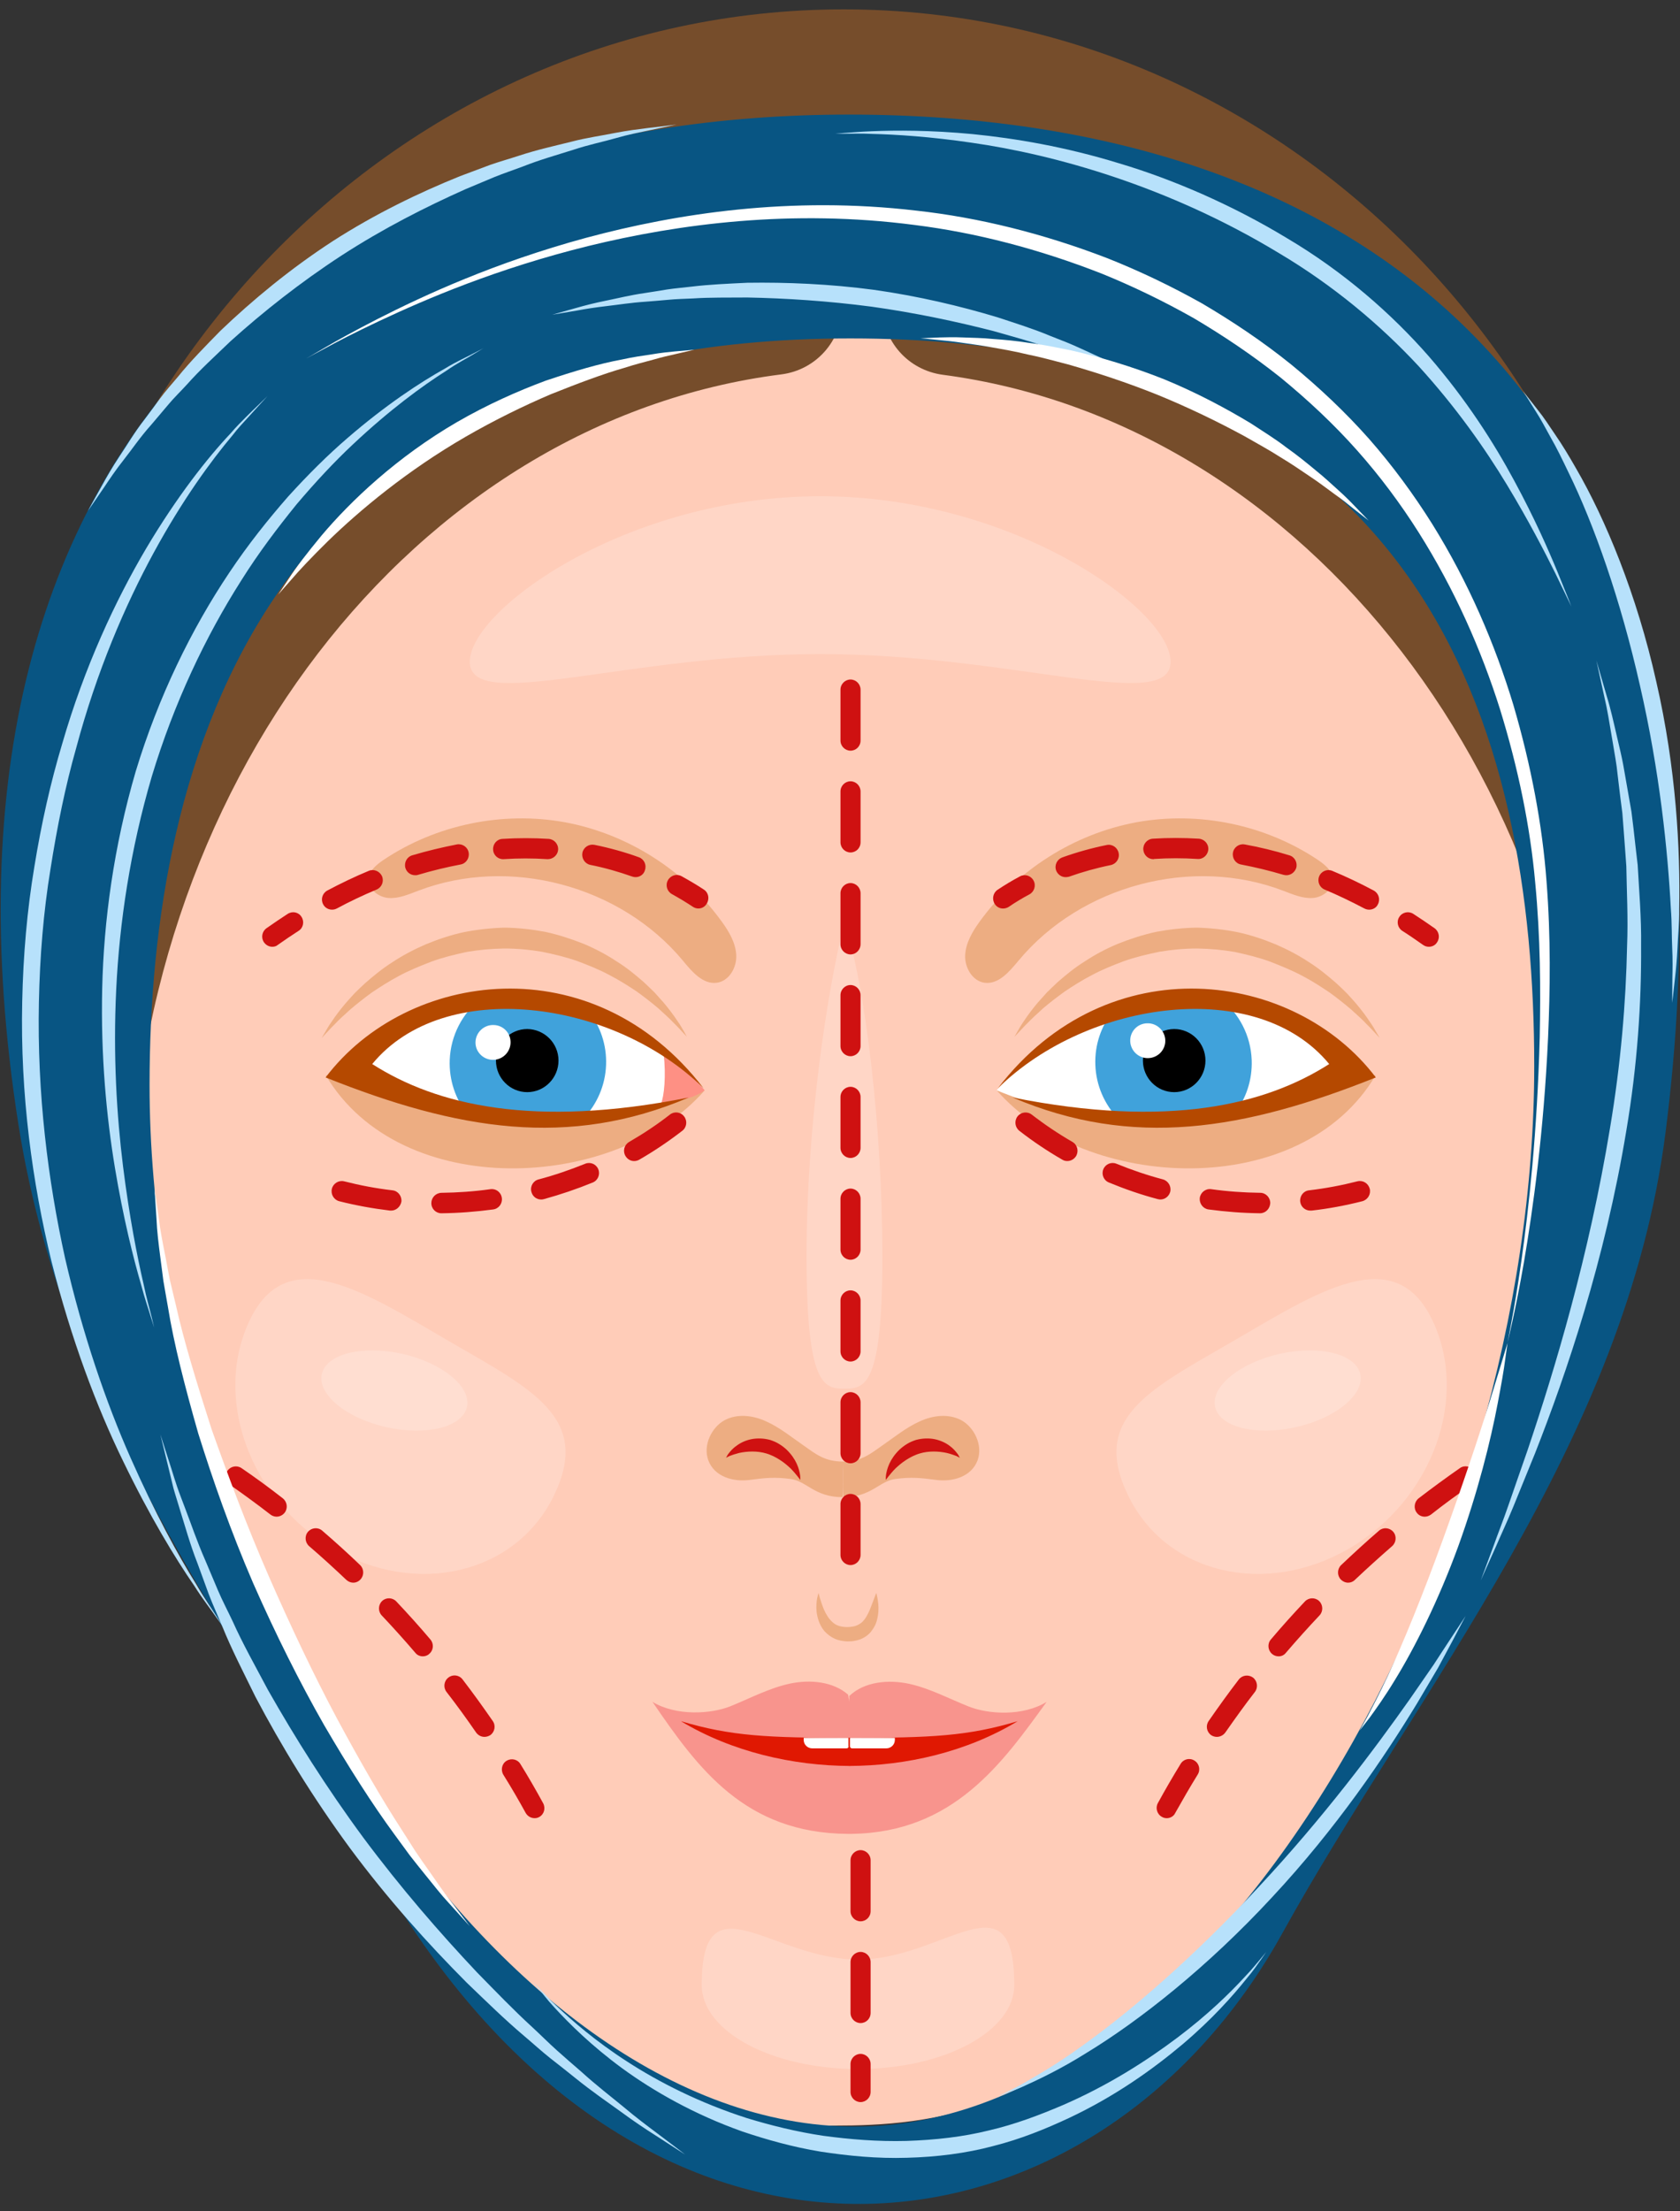 <svg width="130" height="171" viewBox="0 0 130 171" fill="none" xmlns="http://www.w3.org/2000/svg">
<rect x="0" y="0" width="130" height="171" fill="#333333" stroke="none"/>
<g clip-path="url(#clip0_908_158533)">
<path d="M120.905 76.764C120.905 98.363 114.82 121.264 104.379 138.306C101.828 142.463 98.25 146.147 95.258 149.387C82.076 163.544 71.914 164.373 64.509 164.373C58.101 164.373 50.623 164.728 34.507 149.964C30.929 146.694 27.264 142.374 24.477 137.759C14.154 120.761 8.098 98.2 8.098 76.764C8.098 34.128 33.349 11.523 64.509 11.523C95.654 11.523 120.905 34.128 120.905 76.764Z" fill="#FFCCB8"/>
<path opacity="0.2" d="M42.851 115.673C39.918 121.694 32.278 123.514 25.782 119.756C19.301 115.984 16.427 108.04 19.36 102.018C22.292 95.997 28.26 99.947 34.756 103.72C41.238 107.477 45.783 109.652 42.851 115.673Z" fill="white"/>
<path opacity="0.2" d="M36.135 108.793C35.783 110.361 32.997 111.057 29.888 110.361C26.794 109.666 24.565 107.832 24.902 106.263C25.254 104.695 28.04 104 31.149 104.695C34.243 105.405 36.472 107.24 36.135 108.793Z" fill="white"/>
<path d="M74.949 131.96C73.424 131.354 71.972 130.57 70.374 130.215C68.761 129.86 66.899 130.037 65.74 131.132H65.726C65.696 131.102 65.74 131.383 65.711 131.354C65.711 131.443 65.711 131.517 65.711 131.591C65.682 131.413 65.667 131.236 65.623 131.043C64.45 130.022 62.661 129.86 61.092 130.2C59.479 130.555 58.027 131.339 56.517 131.946C55.007 132.552 52.323 132.715 50.49 131.605C54.01 136.754 57.646 141.769 65.623 141.813C65.652 141.813 65.667 141.813 65.696 141.813C65.726 141.813 65.74 141.813 65.77 141.813C65.814 141.813 65.858 141.813 65.916 141.813C73.791 141.695 77.559 136.339 80.99 131.605C79.143 132.744 76.46 132.567 74.949 131.96Z" fill="#F8948D"/>
<path d="M52.69 133.1C56.561 134.254 59.391 134.387 65.784 134.387V136.561C61.37 136.547 56.649 135.481 52.69 133.1Z" fill="#E01802"/>
<path d="M65.505 135.2H62.851C62.485 135.2 62.191 134.905 62.191 134.549V134.387H65.652V135.038C65.681 135.126 65.608 135.2 65.505 135.2Z" fill="white"/>
<path d="M78.747 133.1C74.876 134.254 72.119 134.387 65.711 134.387V136.561C70.139 136.547 74.802 135.481 78.747 133.1Z" fill="#E01802"/>
<path d="M65.931 135.2H68.585C68.951 135.2 69.245 134.905 69.245 134.549V134.387H65.769V135.038C65.769 135.126 65.843 135.2 65.931 135.2Z" fill="white"/>
<path d="M54.802 112.905C54.391 111.751 55.066 110.376 56.063 109.828C57.06 109.296 58.263 109.444 59.289 109.917C60.316 110.376 61.225 111.115 62.163 111.766C63.102 112.417 63.776 113.024 65.257 113.024C65.184 113.941 65.272 114.858 65.198 115.775C63.028 115.775 62.427 114.533 61.181 114.37C59.949 114.207 59.23 114.281 57.999 114.444C56.752 114.607 55.271 114.207 54.802 112.905Z" fill="#EDAD82"/>
<path d="M56.181 112.727C56.181 112.727 56.195 112.698 56.225 112.653C56.254 112.609 56.283 112.52 56.357 112.431C56.489 112.254 56.694 112.002 57.002 111.795C57.295 111.573 57.691 111.381 58.146 111.292C58.6 111.204 59.099 111.218 59.597 111.351C59.817 111.425 60.081 111.529 60.286 111.662C60.506 111.795 60.697 111.943 60.873 112.106C61.225 112.446 61.489 112.831 61.65 113.186C61.812 113.541 61.885 113.866 61.914 114.088C61.929 114.192 61.929 114.295 61.929 114.355C61.929 114.414 61.929 114.443 61.929 114.443C61.929 114.443 61.855 114.34 61.724 114.177C61.592 114.014 61.416 113.792 61.181 113.556C60.946 113.334 60.668 113.097 60.345 112.89C60.184 112.786 60.023 112.698 59.847 112.609C59.671 112.535 59.524 112.461 59.319 112.402C58.6 112.18 57.808 112.224 57.193 112.357C56.899 112.431 56.635 112.52 56.445 112.594C56.283 112.683 56.181 112.727 56.181 112.727Z" fill="#CF1111"/>
<path d="M63.336 123.188C63.336 123.188 63.38 123.321 63.438 123.557C63.512 123.794 63.614 124.12 63.761 124.475C63.922 124.83 64.142 125.214 64.45 125.466C64.743 125.732 65.139 125.821 65.579 125.821C65.638 125.821 65.858 125.806 65.931 125.791C66.019 125.776 66.107 125.762 66.195 125.732C66.371 125.673 66.532 125.584 66.679 125.466C66.811 125.347 66.943 125.185 67.046 125.007C67.148 124.83 67.236 124.652 67.31 124.475C67.456 124.12 67.573 123.779 67.662 123.557C67.749 123.321 67.808 123.188 67.808 123.188C67.808 123.188 67.852 123.321 67.896 123.572C67.94 123.824 67.999 124.179 67.969 124.622C67.955 124.844 67.911 125.096 67.838 125.362C67.764 125.628 67.618 125.895 67.412 126.161C67.207 126.427 66.899 126.634 66.576 126.768C66.415 126.827 66.239 126.871 66.049 126.901C65.843 126.93 65.799 126.916 65.579 126.93C65.257 126.916 64.919 126.871 64.597 126.723C64.289 126.59 64.01 126.368 63.79 126.131C63.38 125.628 63.248 125.081 63.189 124.637C63.145 124.193 63.189 123.824 63.233 123.587C63.292 123.335 63.336 123.188 63.336 123.188Z" fill="#EDAD82"/>
<path d="M75.653 112.905C76.064 111.751 75.389 110.376 74.392 109.828C73.395 109.296 72.193 109.444 71.166 109.917C70.14 110.376 69.231 111.115 68.292 111.766C67.354 112.417 66.679 113.024 65.198 113.024C65.272 113.941 65.184 114.858 65.257 115.775C67.427 115.775 68.028 114.533 69.275 114.37C70.507 114.207 71.225 114.281 72.457 114.444C73.703 114.607 75.184 114.207 75.653 112.905Z" fill="#EDAD82"/>
<path d="M74.275 112.727C74.275 112.727 74.261 112.698 74.231 112.653C74.202 112.609 74.173 112.52 74.1 112.431C73.968 112.254 73.762 112.002 73.469 111.795C73.176 111.573 72.765 111.381 72.325 111.292C71.871 111.204 71.372 111.218 70.874 111.351C70.654 111.425 70.39 111.529 70.184 111.662C69.964 111.795 69.774 111.943 69.598 112.106C69.246 112.446 68.982 112.831 68.821 113.186C68.659 113.541 68.586 113.866 68.557 114.088C68.542 114.192 68.542 114.295 68.542 114.355C68.542 114.414 68.542 114.443 68.542 114.443C68.542 114.443 68.615 114.34 68.747 114.177C68.879 114.014 69.055 113.792 69.29 113.556C69.525 113.334 69.803 113.097 70.126 112.89C70.287 112.786 70.448 112.698 70.624 112.609C70.8 112.535 70.947 112.461 71.152 112.402C71.871 112.18 72.662 112.224 73.264 112.357C73.572 112.431 73.821 112.52 74.011 112.594C74.173 112.683 74.275 112.727 74.275 112.727Z" fill="#CF1111"/>
<path opacity="0.2" d="M87.311 115.673C90.243 121.694 97.883 123.514 104.379 119.756C110.86 115.984 113.734 108.04 110.802 102.018C107.869 95.997 101.901 99.947 95.405 103.72C88.909 107.477 84.363 109.652 87.311 115.673Z" fill="white"/>
<path opacity="0.2" d="M94.027 108.793C94.379 110.361 97.165 111.057 100.273 110.361C103.367 109.666 105.596 107.832 105.259 106.263C104.907 104.695 102.121 104 99.012 104.695C95.904 105.405 93.675 107.24 94.027 108.793Z" fill="white"/>
<path opacity="0.2" d="M90.581 51.172C90.581 55.196 78.439 50.58 63.468 50.58C48.496 50.58 36.355 55.196 36.355 51.172C36.355 47.148 48.496 38.375 63.468 38.375C78.439 38.375 90.581 47.148 90.581 51.172Z" fill="white"/>
<path opacity="0.2" d="M78.483 153.501C78.483 157.081 73.072 159.995 66.385 159.995C59.699 159.995 54.303 157.081 54.303 153.501C54.303 145.039 59.714 151.533 66.4 151.533C73.087 151.533 78.483 144.846 78.483 153.501Z" fill="white"/>
<path opacity="0.2" d="M68.278 97.151C68.278 107.108 66.972 107.389 65.345 107.389C63.732 107.389 62.412 107.122 62.412 97.151C62.412 87.195 63.967 76.81 65.345 71.307C66.972 76.292 68.278 87.195 68.278 97.151Z" fill="white"/>
<path d="M25.21 83.154C30.988 92.918 47.646 92.193 54.538 84.308L25.21 83.154Z" fill="#EDAD82"/>
<path d="M51.444 81.366C48.643 79.783 45.901 78.23 42.528 77.668C37.337 77.401 32.513 77.505 27.366 82.49C28.363 83.792 29.932 83.526 31.501 84.724C31.677 84.739 31.868 84.783 32.059 84.857C36.692 86.618 40.959 86.958 46.62 86.337C49.494 86.026 52.177 85.301 54.538 84.31C53.526 83.274 52.676 82.061 51.444 81.366Z" fill="white"/>
<path d="M53.16 80.182C53.16 80.182 53.072 80.078 52.896 79.9C52.72 79.723 52.485 79.442 52.148 79.117C51.825 78.776 51.415 78.406 50.945 77.977C50.462 77.563 49.904 77.134 49.274 76.675C48.629 76.246 47.939 75.803 47.162 75.403C46.4 74.989 45.549 74.649 44.684 74.323C43.804 74.013 42.88 73.791 41.927 73.598C40.974 73.436 39.992 73.347 39.024 73.347C38.012 73.362 37.074 73.451 36.12 73.613C35.167 73.82 34.244 74.042 33.364 74.368C32.499 74.708 31.648 75.048 30.886 75.462C30.123 75.862 29.419 76.32 28.774 76.749C28.143 77.208 27.586 77.652 27.102 78.066C26.633 78.495 26.208 78.865 25.9 79.205C25.563 79.531 25.328 79.812 25.152 79.989C24.976 80.182 24.888 80.27 24.888 80.27C24.888 80.27 24.962 80.152 25.093 79.93C25.225 79.708 25.401 79.368 25.68 78.983C25.944 78.584 26.296 78.111 26.721 77.608C26.941 77.356 27.176 77.09 27.425 76.823C27.689 76.557 27.968 76.291 28.276 76.01C28.891 75.477 29.581 74.9 30.358 74.412C31.135 73.894 32 73.436 32.924 73.036C33.848 72.652 34.845 72.311 35.871 72.089C36.898 71.882 37.997 71.764 39.038 71.734C40.109 71.749 41.165 71.868 42.191 72.06C43.218 72.282 44.2 72.607 45.139 72.977C46.062 73.362 46.928 73.82 47.705 74.338C48.497 74.826 49.171 75.388 49.787 75.921C50.08 76.202 50.373 76.468 50.638 76.735C50.887 77.016 51.121 77.267 51.341 77.519C51.767 78.022 52.118 78.495 52.382 78.895C52.661 79.279 52.837 79.62 52.969 79.841C53.086 80.063 53.16 80.182 53.16 80.182Z" fill="#EDAD82"/>
<path d="M45.168 86.469C46.179 85.404 46.839 83.954 46.898 82.356C46.957 80.788 46.443 79.353 45.563 78.229C42.836 77.312 40.05 77.105 37.161 77.267C35.798 78.362 34.874 80.049 34.8 81.972C34.742 83.54 35.255 85.004 36.15 86.129C39.111 86.854 42.147 86.499 45.168 86.469Z" fill="#40A2DB"/>
<path d="M51.356 81.514C52.529 82.194 53.57 83.215 54.538 84.31C53.453 85.094 52.118 85.094 50.96 85.641C50.989 85.552 51.107 85.493 51.136 85.404C51.4 84.754 51.547 83.171 51.356 81.514Z" fill="#FE9084"/>
<path d="M54.435 84.146C47.441 77.297 34.361 75.522 28.803 82.282C33.759 85.448 41.252 87.268 53.291 84.871C44.024 88.821 35.402 87.401 25.196 83.318C31.486 75.019 45.886 73.036 54.435 84.146Z" fill="#B54900"/>
<path d="M43.217 82.015C43.217 83.361 42.132 84.456 40.798 84.456C39.464 84.456 38.378 83.361 38.378 82.015C38.378 80.669 39.464 79.574 40.798 79.574C42.132 79.589 43.217 80.669 43.217 82.015Z" fill="black"/>
<path d="M39.508 80.655C39.478 81.395 38.848 81.987 38.1 81.957C37.352 81.928 36.766 81.306 36.795 80.567C36.824 79.827 37.455 79.235 38.203 79.265C38.95 79.279 39.537 79.901 39.508 80.655Z" fill="white"/>
<path d="M55.476 75.995C56.415 75.862 57.016 74.826 56.972 73.865C56.928 72.918 56.415 72.045 55.858 71.276C52.969 67.281 48.526 64.471 43.701 63.583C38.877 62.71 33.73 63.775 29.654 66.512C29.14 66.867 28.583 67.311 28.525 67.933C28.451 68.731 29.272 69.382 30.064 69.441C30.856 69.501 31.619 69.16 32.367 68.879C39.405 66.187 47.998 68.465 52.837 74.279C53.541 75.137 54.391 76.143 55.476 75.995Z" fill="#EDAD82"/>
<path d="M21.075 73.214C20.826 73.214 20.591 73.096 20.43 72.874C20.181 72.519 20.269 72.031 20.621 71.779C21.163 71.395 21.721 71.025 22.263 70.67C22.63 70.433 23.114 70.537 23.334 70.906C23.568 71.276 23.466 71.764 23.099 71.986C22.571 72.327 22.043 72.682 21.501 73.066C21.383 73.17 21.237 73.214 21.075 73.214Z" fill="#CF1111"/>
<path d="M25.694 70.344C25.416 70.344 25.137 70.196 25.005 69.929C24.8 69.545 24.946 69.071 25.328 68.864C26.383 68.302 27.469 67.784 28.539 67.341C28.935 67.178 29.39 67.37 29.565 67.769C29.727 68.169 29.536 68.627 29.14 68.79C28.114 69.219 27.073 69.707 26.061 70.255C25.944 70.314 25.826 70.344 25.694 70.344ZM49.185 67.829C49.097 67.829 49.009 67.814 48.921 67.784C47.88 67.415 46.795 67.104 45.681 66.882C45.255 66.793 44.992 66.379 45.065 65.95C45.153 65.521 45.563 65.255 45.989 65.329C47.162 65.565 48.335 65.891 49.435 66.29C49.845 66.438 50.05 66.882 49.904 67.296C49.816 67.622 49.508 67.829 49.185 67.829ZM32.117 67.681C31.78 67.681 31.472 67.459 31.369 67.119C31.252 66.704 31.486 66.26 31.897 66.142C33.041 65.802 34.214 65.521 35.358 65.299C35.783 65.225 36.193 65.506 36.267 65.935C36.34 66.364 36.061 66.778 35.636 66.852C34.551 67.059 33.437 67.326 32.352 67.651C32.264 67.681 32.19 67.681 32.117 67.681ZM42.396 66.438C42.381 66.438 42.367 66.438 42.352 66.438C41.238 66.364 40.109 66.364 38.98 66.438C38.554 66.468 38.173 66.142 38.158 65.698C38.129 65.269 38.452 64.885 38.892 64.87C40.079 64.796 41.282 64.796 42.455 64.87C42.88 64.9 43.217 65.269 43.188 65.713C43.159 66.113 42.807 66.438 42.396 66.438Z" fill="#CF1111"/>
<path d="M54.039 70.254C53.892 70.254 53.745 70.21 53.614 70.121C53.1 69.781 52.558 69.455 52.001 69.145C51.619 68.937 51.473 68.464 51.678 68.079C51.883 67.695 52.352 67.547 52.734 67.754C53.32 68.079 53.907 68.42 54.464 68.79C54.831 69.026 54.919 69.514 54.684 69.884C54.537 70.136 54.288 70.254 54.039 70.254Z" fill="#CF1111"/>
<path d="M34.156 93.823C33.73 93.823 33.378 93.482 33.378 93.038C33.378 92.609 33.716 92.254 34.156 92.24C35.416 92.225 36.692 92.136 37.953 91.959C38.379 91.899 38.775 92.195 38.833 92.639C38.892 93.068 38.599 93.468 38.159 93.527C36.824 93.704 35.49 93.808 34.156 93.823ZM30.27 93.615C30.24 93.615 30.211 93.615 30.182 93.615C28.847 93.453 27.527 93.216 26.252 92.891C25.841 92.787 25.577 92.358 25.68 91.929C25.783 91.515 26.208 91.248 26.633 91.352C27.85 91.663 29.096 91.899 30.372 92.047C30.797 92.092 31.105 92.491 31.061 92.92C30.988 93.32 30.651 93.615 30.27 93.615ZM41.868 92.757C41.517 92.757 41.209 92.521 41.121 92.166C41.003 91.751 41.253 91.308 41.678 91.204C42.91 90.879 44.112 90.464 45.285 89.991C45.681 89.828 46.136 90.02 46.297 90.42C46.458 90.819 46.268 91.278 45.872 91.441C44.64 91.944 43.379 92.373 42.089 92.728C42.001 92.757 41.927 92.757 41.868 92.757ZM49.068 89.784C48.79 89.784 48.541 89.636 48.394 89.384C48.174 89 48.306 88.526 48.687 88.304C49.787 87.668 50.857 86.958 51.84 86.189C52.177 85.923 52.676 85.982 52.94 86.337C53.203 86.677 53.145 87.18 52.793 87.446C51.737 88.26 50.623 89.014 49.464 89.68C49.332 89.754 49.2 89.784 49.068 89.784Z" fill="#CF1111"/>
<path d="M41.37 140.599C41.091 140.599 40.827 140.451 40.681 140.2C40.138 139.209 39.552 138.203 38.95 137.241C38.73 136.871 38.833 136.383 39.2 136.161C39.566 135.939 40.05 136.043 40.27 136.413C40.886 137.404 41.472 138.425 42.03 139.445C42.235 139.83 42.103 140.303 41.722 140.51C41.619 140.57 41.502 140.599 41.37 140.599ZM37.484 134.312C37.235 134.312 37 134.194 36.839 133.972C36.106 132.906 35.343 131.856 34.551 130.835C34.287 130.495 34.346 129.992 34.698 129.726C35.035 129.46 35.534 129.519 35.798 129.874C36.604 130.924 37.381 132.004 38.129 133.084C38.379 133.439 38.291 133.927 37.939 134.179C37.792 134.268 37.645 134.312 37.484 134.312ZM32.718 128.084C32.498 128.084 32.278 127.995 32.132 127.803C31.296 126.826 30.416 125.85 29.536 124.918C29.243 124.607 29.258 124.104 29.566 123.808C29.874 123.512 30.372 123.527 30.665 123.838C31.56 124.785 32.454 125.776 33.305 126.782C33.584 127.107 33.554 127.61 33.217 127.891C33.085 128.025 32.894 128.084 32.718 128.084ZM27.337 122.388C27.146 122.388 26.956 122.314 26.794 122.166C25.856 121.279 24.903 120.406 23.92 119.563C23.598 119.281 23.554 118.778 23.832 118.453C24.111 118.128 24.609 118.083 24.932 118.364C25.929 119.222 26.912 120.11 27.865 121.027C28.173 121.323 28.187 121.826 27.894 122.137C27.747 122.299 27.542 122.388 27.337 122.388ZM21.398 117.284C21.237 117.284 21.061 117.225 20.929 117.122C19.917 116.337 18.861 115.568 17.805 114.828C17.453 114.577 17.366 114.089 17.6 113.734C17.849 113.379 18.333 113.29 18.685 113.527C19.77 114.266 20.841 115.05 21.882 115.864C22.219 116.13 22.293 116.619 22.029 116.974C21.867 117.181 21.633 117.284 21.398 117.284Z" fill="#CF1111"/>
<path d="M65.814 121.027C65.389 121.027 65.037 120.672 65.037 120.243V116.308C65.037 115.879 65.389 115.524 65.814 115.524C66.24 115.524 66.591 115.879 66.591 116.308V120.243C66.591 120.672 66.24 121.027 65.814 121.027ZM65.814 113.157C65.389 113.157 65.037 112.802 65.037 112.373V108.438C65.037 108.009 65.389 107.654 65.814 107.654C66.24 107.654 66.591 108.009 66.591 108.438V112.373C66.591 112.802 66.24 113.157 65.814 113.157ZM65.814 105.287C65.389 105.287 65.037 104.932 65.037 104.503V100.567C65.037 100.138 65.389 99.783 65.814 99.783C66.24 99.783 66.591 100.138 66.591 100.567V104.503C66.591 104.932 66.24 105.287 65.814 105.287ZM65.814 97.416C65.389 97.416 65.037 97.061 65.037 96.632V92.697C65.037 92.268 65.389 91.913 65.814 91.913C66.24 91.913 66.591 92.268 66.591 92.697V96.632C66.591 97.061 66.24 97.416 65.814 97.416ZM65.814 89.546C65.389 89.546 65.037 89.191 65.037 88.762V84.827C65.037 84.398 65.389 84.043 65.814 84.043C66.24 84.043 66.591 84.398 66.591 84.827V88.762C66.591 89.191 66.24 89.546 65.814 89.546ZM65.814 81.676C65.389 81.676 65.037 81.321 65.037 80.892V76.957C65.037 76.528 65.389 76.172 65.814 76.172C66.24 76.172 66.591 76.528 66.591 76.957V80.892C66.591 81.321 66.24 81.676 65.814 81.676ZM65.814 73.805C65.389 73.805 65.037 73.451 65.037 73.022V69.072C65.037 68.642 65.389 68.287 65.814 68.287C66.24 68.287 66.591 68.642 66.591 69.072V73.007C66.591 73.451 66.24 73.805 65.814 73.805ZM65.814 65.921C65.389 65.921 65.037 65.565 65.037 65.136V61.201C65.037 60.772 65.389 60.417 65.814 60.417C66.24 60.417 66.591 60.772 66.591 61.201V65.136C66.591 65.58 66.24 65.921 65.814 65.921ZM65.814 58.05C65.389 58.05 65.037 57.695 65.037 57.266V53.331C65.037 52.902 65.389 52.547 65.814 52.547C66.24 52.547 66.591 52.902 66.591 53.331V57.266C66.591 57.71 66.24 58.05 65.814 58.05Z" fill="#CF1111"/>
<path d="M66.592 162.554C66.166 162.554 65.814 162.199 65.814 161.77V159.61C65.814 159.181 66.166 158.826 66.592 158.826C67.017 158.826 67.369 159.181 67.369 159.61V161.77C67.369 162.199 67.017 162.554 66.592 162.554ZM66.592 156.444C66.166 156.444 65.814 156.089 65.814 155.66V151.725C65.814 151.296 66.166 150.941 66.592 150.941C67.017 150.941 67.369 151.296 67.369 151.725V155.66C67.369 156.104 67.017 156.444 66.592 156.444ZM66.592 148.574C66.166 148.574 65.814 148.219 65.814 147.79V143.854C65.814 143.425 66.166 143.07 66.592 143.07C67.017 143.07 67.369 143.425 67.369 143.854V147.79C67.369 148.233 67.017 148.574 66.592 148.574Z" fill="#CF1111"/>
<path d="M106.447 83.154C100.67 92.918 84.012 92.193 77.12 84.308L106.447 83.154Z" fill="#EDAD82"/>
<path d="M80.214 81.366C83.015 79.783 85.757 78.23 89.13 77.668C94.32 77.401 99.145 77.505 104.292 82.49C103.295 83.792 101.726 83.526 100.157 84.724C99.981 84.739 99.79 84.783 99.599 84.857C94.966 86.618 90.699 86.958 85.038 86.337C82.164 86.026 79.481 85.301 77.12 84.31C78.117 83.274 78.982 82.061 80.214 81.366Z" fill="white"/>
<path d="M78.498 80.182C78.498 80.182 78.586 80.078 78.762 79.9C78.938 79.723 79.173 79.442 79.51 79.117C79.832 78.776 80.243 78.406 80.712 77.977C81.196 77.563 81.753 77.134 82.384 76.675C83.029 76.246 83.718 75.803 84.496 75.403C85.258 74.989 86.108 74.649 86.974 74.323C87.853 74.013 88.777 73.791 89.73 73.598C90.683 73.436 91.666 73.347 92.634 73.347C93.645 73.362 94.584 73.451 95.537 73.613C96.49 73.82 97.414 74.042 98.294 74.368C99.159 74.708 100.01 75.048 100.772 75.462C101.549 75.862 102.238 76.32 102.884 76.749C103.514 77.208 104.071 77.652 104.555 78.066C105.024 78.495 105.45 78.865 105.758 79.205C106.095 79.531 106.33 79.812 106.506 79.989C106.681 80.182 106.769 80.27 106.769 80.27C106.769 80.27 106.696 80.152 106.564 79.93C106.432 79.708 106.256 79.368 105.978 78.983C105.714 78.584 105.362 78.111 104.937 77.608C104.717 77.356 104.482 77.09 104.233 76.823C103.969 76.557 103.69 76.291 103.382 76.01C102.766 75.477 102.077 74.9 101.3 74.412C100.523 73.894 99.658 73.436 98.734 73.036C97.81 72.652 96.813 72.311 95.786 72.089C94.76 71.882 93.66 71.764 92.619 71.734C91.549 71.749 90.493 71.868 89.466 72.06C88.44 72.282 87.457 72.607 86.519 72.977C85.595 73.362 84.73 73.82 83.953 74.338C83.161 74.826 82.487 75.388 81.871 75.921C81.577 76.202 81.284 76.468 81.02 76.735C80.771 77.016 80.536 77.267 80.316 77.519C79.891 78.022 79.539 78.495 79.275 78.895C78.997 79.279 78.821 79.62 78.689 79.841C78.557 80.063 78.498 80.182 78.498 80.182Z" fill="#EDAD82"/>
<path d="M86.49 86.469C85.478 85.404 84.818 83.954 84.759 82.356C84.701 80.788 85.214 79.353 86.094 78.229C88.821 77.312 91.607 77.105 94.496 77.267C95.86 78.362 96.784 80.049 96.857 81.972C96.915 83.54 96.402 85.004 95.508 86.129C92.546 86.854 89.51 86.499 86.49 86.469Z" fill="#40A2DB"/>
<path d="M77.223 84.146C84.217 77.297 97.297 75.522 102.855 82.282C97.898 85.448 90.405 87.268 78.366 84.871C87.634 88.821 96.256 87.401 106.462 83.318C100.171 75.019 85.757 73.036 77.223 84.146Z" fill="#B54900"/>
<path d="M88.44 82.015C88.44 83.361 89.525 84.456 90.86 84.456C92.194 84.456 93.279 83.361 93.279 82.015C93.279 80.669 92.194 79.574 90.86 79.574C89.511 79.589 88.44 80.669 88.44 82.015Z" fill="black"/>
<path d="M87.458 80.522C87.487 81.262 88.118 81.854 88.866 81.824C89.614 81.795 90.2 81.174 90.171 80.434C90.141 79.694 89.511 79.102 88.763 79.132C88.015 79.147 87.429 79.768 87.458 80.522Z" fill="white"/>
<path d="M76.181 75.995C75.243 75.862 74.642 74.826 74.686 73.865C74.73 72.918 75.243 72.045 75.8 71.276C78.689 67.281 83.132 64.471 87.956 63.583C92.781 62.71 97.928 63.775 102.004 66.512C102.517 66.867 103.075 67.311 103.133 67.933C103.207 68.731 102.385 69.382 101.594 69.441C100.802 69.501 100.039 69.16 99.291 68.879C92.253 66.187 83.66 68.465 78.821 74.279C78.103 75.137 77.267 76.143 76.181 75.995Z" fill="#EDAD82"/>
<path d="M110.568 73.214C110.406 73.214 110.26 73.17 110.113 73.066C109.585 72.697 109.057 72.327 108.515 71.986C108.148 71.75 108.045 71.261 108.28 70.906C108.515 70.537 108.999 70.433 109.365 70.67C109.908 71.025 110.465 71.395 111.007 71.779C111.359 72.031 111.447 72.519 111.198 72.874C111.066 73.096 110.817 73.214 110.568 73.214Z" fill="#CF1111"/>
<path d="M105.949 70.345C105.831 70.345 105.699 70.315 105.582 70.256C104.57 69.723 103.529 69.22 102.503 68.791C102.107 68.629 101.916 68.17 102.077 67.771C102.239 67.371 102.693 67.179 103.089 67.342C104.16 67.785 105.245 68.303 106.301 68.865C106.682 69.073 106.828 69.546 106.623 69.93C106.506 70.197 106.227 70.345 105.949 70.345ZM82.457 67.83C82.135 67.83 81.842 67.623 81.724 67.312C81.578 66.898 81.798 66.454 82.194 66.306C83.308 65.907 84.466 65.581 85.639 65.344C86.065 65.256 86.475 65.537 86.563 65.966C86.651 66.395 86.373 66.809 85.948 66.898C84.848 67.12 83.748 67.43 82.707 67.8C82.633 67.815 82.546 67.83 82.457 67.83ZM99.541 67.682C99.467 67.682 99.394 67.667 99.321 67.652C98.236 67.327 97.121 67.061 96.036 66.853C95.611 66.779 95.332 66.365 95.406 65.936C95.479 65.507 95.889 65.226 96.315 65.3C97.458 65.507 98.632 65.788 99.775 66.143C100.186 66.262 100.42 66.706 100.303 67.12C100.186 67.46 99.878 67.682 99.541 67.682ZM89.247 66.439C88.836 66.439 88.499 66.114 88.47 65.7C88.44 65.27 88.763 64.886 89.203 64.856C90.376 64.782 91.578 64.782 92.766 64.856C93.191 64.886 93.529 65.256 93.499 65.685C93.47 66.114 93.103 66.454 92.678 66.424C91.549 66.35 90.42 66.35 89.305 66.424C89.276 66.439 89.261 66.439 89.247 66.439Z" fill="#CF1111"/>
<path d="M77.618 70.257C77.369 70.257 77.12 70.138 76.973 69.902C76.739 69.532 76.841 69.044 77.193 68.807C77.75 68.437 78.337 68.082 78.923 67.772C79.305 67.564 79.774 67.712 79.979 68.097C80.184 68.482 80.038 68.955 79.656 69.162C79.099 69.458 78.557 69.784 78.043 70.138C77.912 70.213 77.765 70.257 77.618 70.257Z" fill="#CF1111"/>
<path d="M97.502 93.822C97.488 93.822 97.488 93.822 97.502 93.822C96.168 93.807 94.834 93.704 93.514 93.526C93.088 93.467 92.795 93.067 92.839 92.638C92.898 92.21 93.294 91.899 93.719 91.958C94.98 92.135 96.256 92.224 97.517 92.239C97.942 92.239 98.294 92.594 98.294 93.038C98.265 93.482 97.927 93.822 97.502 93.822ZM101.388 93.615C100.992 93.615 100.655 93.319 100.611 92.92C100.567 92.49 100.86 92.091 101.3 92.047C102.561 91.899 103.822 91.662 105.039 91.351C105.465 91.248 105.875 91.499 105.992 91.928C106.095 92.343 105.846 92.772 105.421 92.89C104.145 93.215 102.81 93.467 101.491 93.615C101.447 93.615 101.417 93.615 101.388 93.615ZM89.789 92.757C89.716 92.757 89.657 92.742 89.584 92.727C88.293 92.387 87.018 91.943 85.801 91.44C85.405 91.277 85.214 90.819 85.376 90.419C85.537 90.02 85.991 89.828 86.387 89.99C87.546 90.464 88.763 90.878 89.995 91.204C90.405 91.322 90.654 91.751 90.552 92.165C90.449 92.535 90.126 92.757 89.789 92.757ZM82.589 89.783C82.457 89.783 82.325 89.754 82.208 89.68C81.05 89.014 79.921 88.26 78.879 87.446C78.542 87.18 78.469 86.691 78.733 86.336C78.997 85.996 79.481 85.922 79.833 86.188C80.83 86.958 81.885 87.668 82.985 88.304C83.367 88.526 83.484 88.999 83.279 89.384C83.117 89.65 82.853 89.783 82.589 89.783Z" fill="#CF1111"/>
<path d="M90.287 140.6C90.156 140.6 90.024 140.57 89.906 140.496C89.525 140.289 89.393 139.801 89.598 139.431C90.156 138.41 90.742 137.404 91.358 136.398C91.578 136.029 92.062 135.91 92.428 136.147C92.795 136.369 92.912 136.857 92.678 137.227C92.076 138.203 91.505 139.194 90.947 140.186C90.83 140.452 90.551 140.6 90.287 140.6ZM94.159 134.313C94.012 134.313 93.851 134.268 93.719 134.179C93.367 133.928 93.279 133.44 93.528 133.085C94.276 132.005 95.053 130.925 95.86 129.874C96.124 129.534 96.608 129.475 96.959 129.726C97.297 129.993 97.37 130.481 97.106 130.836C96.314 131.857 95.552 132.922 94.819 133.972C94.657 134.194 94.408 134.313 94.159 134.313ZM98.939 128.084C98.763 128.084 98.572 128.025 98.426 127.892C98.103 127.611 98.059 127.108 98.338 126.783C99.188 125.777 100.083 124.785 100.977 123.839C101.271 123.528 101.769 123.513 102.077 123.809C102.385 124.105 102.4 124.608 102.106 124.918C101.227 125.85 100.347 126.827 99.511 127.803C99.364 127.996 99.159 128.084 98.939 128.084ZM104.321 122.389C104.115 122.389 103.91 122.3 103.749 122.137C103.455 121.827 103.47 121.324 103.778 121.028C104.731 120.125 105.714 119.223 106.711 118.365C107.033 118.084 107.532 118.128 107.81 118.454C108.089 118.779 108.045 119.282 107.723 119.563C106.755 120.406 105.787 121.279 104.848 122.167C104.702 122.315 104.511 122.389 104.321 122.389ZM110.245 117.285C110.01 117.285 109.775 117.181 109.629 116.974C109.365 116.634 109.438 116.131 109.775 115.865C110.817 115.066 111.887 114.282 112.972 113.527C113.324 113.276 113.808 113.379 114.057 113.734C114.306 114.089 114.204 114.578 113.852 114.829C112.796 115.554 111.74 116.323 110.729 117.122C110.582 117.226 110.421 117.285 110.245 117.285Z" fill="#CF1111"/>
<path d="M65.286 0.725C30.314 0.725 1.954 30.564 1.954 67.371C1.954 79.324 4.96 90.538 10.195 100.228C10.092 98.556 10.019 96.884 10.019 95.183C10.019 60.817 32.102 32.546 60.462 28.951C63.131 28.611 65.154 26.362 65.154 23.655V20.149H68.278V23.685C68.278 26.392 70.286 28.626 72.955 28.981C101.007 32.679 122.841 60.536 123.149 94.488C126.653 86.203 128.618 77.031 128.618 67.385C128.618 30.564 100.259 0.725 65.286 0.725Z" fill="#764D2B"/>
<path d="M65.682 8.861C25.592 8.861 -7.137 32.472 1.426 86.958C5.063 110.11 19.169 128.395 30.313 146.606C51.062 180.499 84.979 175.262 99.232 149.491C109.702 130.57 125.817 111.619 128.882 87.564C136.155 30.372 105.171 8.861 65.682 8.861ZM66.195 164.448C38.188 164.448 11.573 121.723 11.573 83.895C11.573 59.101 20.152 26.17 65.799 26.17C110.406 26.17 118.72 56.601 118.72 82.446C118.735 120.273 94.203 164.448 66.195 164.448Z" fill="#085583"/>
<path d="M11.749 60.032C10.078 65.713 9.242 71.35 8.993 76.498C8.743 81.646 9.037 86.306 9.521 90.197C10.005 94.073 10.62 97.194 11.119 99.339C11.339 100.419 11.588 101.233 11.72 101.795C11.852 102.357 11.925 102.653 11.925 102.653C11.925 102.653 11.838 102.357 11.662 101.81C11.5 101.263 11.207 100.449 10.928 99.384C10.312 97.268 9.535 94.176 8.89 90.286C8.245 86.395 7.79 81.69 7.908 76.453C8.025 71.216 8.802 65.462 10.503 59.648C12.263 53.849 14.829 48.626 17.747 44.277C19.199 42.102 20.753 40.164 22.278 38.419C23.832 36.703 25.372 35.179 26.868 33.892C29.844 31.318 32.513 29.572 34.419 28.507C35.358 27.93 36.135 27.604 36.648 27.323C37.161 27.057 37.425 26.924 37.425 26.924C37.425 26.924 37.161 27.072 36.678 27.368C36.194 27.678 35.431 28.048 34.537 28.669C32.689 29.838 30.138 31.702 27.308 34.365C25.885 35.697 24.433 37.25 22.953 38.996C21.515 40.771 20.034 42.709 18.671 44.883C15.899 49.233 13.465 54.366 11.749 60.032Z" fill="#B7E1FB"/>
<path d="M99.907 28.182C102.092 29.972 104.13 31.895 105.963 33.966C107.781 36.038 109.394 38.242 110.817 40.505C113.647 45.047 115.685 49.825 117.107 54.515C118.486 59.219 119.351 63.82 119.673 68.17C120.011 72.519 119.952 76.558 119.791 80.241C119.453 87.609 118.618 93.526 117.928 97.58C117.577 99.606 117.254 101.175 117.019 102.225C116.785 103.275 116.653 103.837 116.653 103.837C116.653 103.837 116.755 103.275 116.961 102.21C117.166 101.145 117.43 99.577 117.723 97.535C118.295 93.467 118.955 87.549 119.146 80.197C119.219 76.528 119.204 72.504 118.794 68.229C118.412 63.953 117.489 59.426 116.066 54.826C114.615 50.24 112.562 45.58 109.776 41.171C108.382 38.967 106.799 36.836 105.01 34.825C103.221 32.812 101.227 30.948 99.1 29.203C96.945 27.487 94.672 25.963 92.37 24.602C90.038 23.285 87.648 22.131 85.243 21.155C80.404 19.261 75.521 17.989 70.77 17.397C61.268 16.155 52.544 17.309 45.52 19.025C38.452 20.77 32.997 23.108 29.316 24.839C27.469 25.712 26.061 26.436 25.123 26.954C24.169 27.457 23.671 27.738 23.671 27.738C23.671 27.738 24.155 27.457 25.093 26.91C26.017 26.362 27.41 25.593 29.228 24.661C32.865 22.812 38.276 20.312 45.358 18.389C52.411 16.495 61.21 15.149 70.902 16.288C75.741 16.82 80.742 18.063 85.698 19.971C88.161 20.948 90.61 22.117 93.015 23.463C95.376 24.854 97.707 26.407 99.907 28.182Z" fill="white"/>
<path d="M3.01 77.503C2.863 84.575 3.714 91.306 5.033 97.283C6.412 103.259 8.23 108.511 10.107 112.742C11.984 116.988 13.802 120.302 15.181 122.506C15.826 123.63 16.427 124.459 16.779 125.036C17.145 125.613 17.351 125.909 17.351 125.909C17.351 125.909 17.145 125.613 16.735 125.065C16.354 124.503 15.709 123.704 15.019 122.61C13.538 120.465 11.573 117.225 9.535 113.009C7.482 108.807 5.503 103.555 3.978 97.519C2.511 91.484 1.558 84.649 1.719 77.459C1.793 73.864 2.101 70.358 2.658 67.029C3.2 63.686 3.919 60.491 4.813 57.517C6.544 51.54 8.934 46.437 11.309 42.413C13.7 38.389 16.06 35.4 17.849 33.507C18.275 33.004 18.685 32.604 19.037 32.249C19.389 31.894 19.697 31.598 19.946 31.362C20.43 30.888 20.694 30.637 20.694 30.637C20.694 30.637 20.445 30.903 19.99 31.406C19.756 31.657 19.477 31.968 19.14 32.338C18.802 32.708 18.407 33.122 18.011 33.64C16.339 35.622 14.11 38.67 11.896 42.738C9.682 46.806 7.482 51.91 5.899 57.828C5.063 60.772 4.418 63.938 3.904 67.222C3.362 70.521 3.083 73.968 3.01 77.503Z" fill="#B7E1FB"/>
<path d="M25.738 18.655C29.052 16.525 32.44 14.897 35.592 13.625C36.384 13.329 37.161 13.033 37.924 12.752C38.686 12.486 39.434 12.279 40.153 12.042C41.59 11.569 42.953 11.273 44.2 10.962C45.431 10.637 46.59 10.489 47.587 10.282C48.584 10.089 49.449 9.986 50.153 9.897C51.561 9.734 52.353 9.631 52.353 9.631C52.353 9.631 51.576 9.794 50.182 10.089C49.493 10.237 48.628 10.4 47.66 10.681C46.693 10.962 45.563 11.184 44.361 11.584C43.159 11.968 41.81 12.338 40.431 12.886C39.727 13.152 39.009 13.389 38.276 13.684C37.542 13.995 36.795 14.306 36.017 14.631C32.968 15.992 29.683 17.649 26.442 19.75C23.216 21.851 20.327 24.144 17.849 26.377C16.647 27.531 15.459 28.611 14.477 29.721C13.978 30.268 13.45 30.771 13.01 31.304C12.556 31.836 12.13 32.339 11.72 32.828C10.855 33.789 10.21 34.751 9.579 35.55C8.948 36.348 8.465 37.073 8.069 37.665C7.262 38.849 6.808 39.499 6.808 39.499C6.808 39.499 7.189 38.804 7.893 37.547C8.245 36.911 8.67 36.156 9.242 35.298C9.814 34.455 10.4 33.434 11.192 32.428C11.573 31.91 11.984 31.378 12.394 30.801C12.805 30.239 13.304 29.691 13.787 29.114C14.741 27.931 15.884 26.777 17.072 25.564C19.536 23.212 22.439 20.8 25.738 18.655Z" fill="#B7E1FB"/>
<path d="M67.632 22.413C71.078 22.901 74.319 23.67 77.207 24.543C78.644 25.017 80.008 25.446 81.24 25.963C81.856 26.215 82.472 26.437 83.044 26.688C83.615 26.94 84.158 27.191 84.671 27.428C85.712 27.887 86.621 28.39 87.413 28.804C88.22 29.218 88.894 29.603 89.437 29.943C90.522 30.594 91.123 30.964 91.123 30.964C91.123 30.964 90.478 30.668 89.334 30.135C88.762 29.854 88.059 29.529 87.237 29.188C86.402 28.848 85.478 28.419 84.422 28.049C83.894 27.857 83.337 27.65 82.765 27.428C82.193 27.221 81.577 27.029 80.947 26.821C79.7 26.378 78.337 26.023 76.9 25.608C74.025 24.869 70.829 24.188 67.442 23.715C64.054 23.271 60.799 23.064 57.837 23.005C56.356 23.019 54.948 22.99 53.628 23.079C52.969 23.108 52.323 23.123 51.722 23.182C51.106 23.241 50.52 23.286 49.963 23.33C48.834 23.404 47.836 23.567 46.942 23.67C46.047 23.774 45.285 23.892 44.669 24.011C43.423 24.218 42.733 24.336 42.733 24.336C42.733 24.336 43.408 24.144 44.625 23.803C45.241 23.626 45.989 23.434 46.868 23.256C47.748 23.079 48.745 22.827 49.875 22.664C50.432 22.576 51.033 22.487 51.634 22.383C52.25 22.294 52.895 22.235 53.555 22.161C54.889 21.999 56.312 21.939 57.822 21.866C60.858 21.821 64.186 21.954 67.632 22.413Z" fill="#B7E1FB"/>
<path d="M99.613 18.433C103.983 21.021 107.678 24.261 110.567 27.56C113.456 30.889 115.597 34.247 117.166 37.161C118.749 40.076 119.82 42.532 120.524 44.233C121.227 45.949 121.594 46.896 121.594 46.896C121.594 46.896 121.154 45.979 120.348 44.322C119.526 42.665 118.309 40.298 116.608 37.487C114.907 34.676 112.664 31.481 109.761 28.3C106.828 25.149 103.206 22.087 98.939 19.557C90.434 14.409 81.621 11.953 75.184 11.036C71.958 10.562 69.318 10.399 67.485 10.355C66.576 10.311 65.858 10.34 65.374 10.34C64.89 10.34 64.641 10.34 64.641 10.34C64.641 10.34 64.89 10.325 65.374 10.281C65.858 10.252 66.562 10.178 67.485 10.148C69.318 10.074 71.987 10.059 75.257 10.37C78.527 10.695 82.428 11.346 86.607 12.633C88.704 13.255 90.859 14.054 93.044 15.015C95.243 15.992 97.443 17.116 99.613 18.433Z" fill="#B7E1FB"/>
<path d="M125.847 87.43C124.19 97.475 121.213 106.204 118.793 112.358C118.163 113.896 117.606 115.272 117.107 116.5C116.609 117.713 116.125 118.734 115.758 119.592C114.996 121.279 114.585 122.211 114.585 122.211C114.585 122.211 114.937 121.249 115.582 119.518C115.89 118.645 116.315 117.595 116.741 116.352C117.166 115.11 117.664 113.704 118.207 112.136C120.318 105.878 122.958 97.12 124.586 87.223C125.421 82.267 125.817 77.504 125.905 73.154C125.993 70.98 125.876 68.909 125.847 66.985C125.773 66.024 125.715 65.092 125.641 64.189C125.612 63.745 125.568 63.302 125.539 62.873C125.48 62.444 125.436 62.029 125.377 61.615C125.275 60.801 125.187 60.017 125.099 59.278C124.996 58.538 124.864 57.858 124.761 57.207C124.542 55.92 124.366 54.795 124.146 53.893C123.75 52.088 123.53 51.082 123.53 51.082C123.53 51.082 123.823 52.073 124.336 53.849C124.615 54.736 124.864 55.846 125.157 57.118C125.304 57.754 125.48 58.449 125.612 59.174C125.744 59.914 125.876 60.698 126.023 61.512C126.096 61.926 126.169 62.34 126.243 62.769C126.301 63.198 126.345 63.642 126.404 64.086C126.506 64.988 126.609 65.935 126.726 66.897C126.829 68.849 127.02 70.935 126.99 73.14C127.02 77.563 126.697 82.415 125.847 87.43Z" fill="#B7E1FB"/>
<path d="M28.129 142.124C31.017 146 34.038 149.476 36.912 152.524C38.378 154.018 39.757 155.453 41.135 156.711C41.824 157.347 42.455 157.983 43.1 158.56C43.745 159.137 44.376 159.684 44.977 160.202C46.15 161.267 47.294 162.14 48.262 162.939C49.23 163.752 50.095 164.403 50.813 164.936C52.236 166.001 53.013 166.608 53.013 166.608C53.013 166.608 52.191 166.075 50.696 165.113C49.948 164.64 49.039 164.034 48.012 163.279C46.986 162.539 45.798 161.726 44.552 160.72C43.921 160.217 43.276 159.699 42.587 159.166C41.898 158.619 41.238 158.012 40.519 157.406C39.082 156.193 37.645 154.787 36.12 153.323C33.129 150.32 30.006 146.858 27.087 142.923C24.184 138.973 21.75 134.979 19.77 131.221C18.832 129.313 17.908 127.522 17.204 125.777C16.838 124.904 16.456 124.076 16.148 123.262C15.841 122.433 15.562 121.649 15.283 120.895C14.697 119.401 14.315 117.995 13.934 116.782C13.758 116.176 13.568 115.613 13.421 115.081C13.289 114.548 13.172 114.075 13.069 113.631C12.644 111.9 12.409 110.924 12.409 110.924C12.409 110.924 12.717 111.871 13.26 113.572C13.392 114.001 13.538 114.474 13.714 114.992C13.89 115.51 14.11 116.057 14.33 116.649C14.785 117.833 15.239 119.194 15.884 120.658C16.192 121.398 16.515 122.152 16.852 122.951C17.189 123.75 17.615 124.549 18.011 125.392C18.773 127.093 19.756 128.839 20.738 130.688C22.806 134.328 25.255 138.233 28.129 142.124Z" fill="#B7E1FB"/>
<path d="M70.154 165.558C72.369 165.484 74.51 165.247 76.533 164.744C78.571 164.271 80.463 163.546 82.237 162.791C85.786 161.253 88.748 159.344 91.109 157.569C93.469 155.794 95.185 154.107 96.3 152.894C96.871 152.302 97.282 151.785 97.561 151.459C97.839 151.119 97.986 150.941 97.986 150.941C97.986 150.941 97.854 151.134 97.605 151.489C97.355 151.844 96.989 152.391 96.446 153.027C95.405 154.329 93.792 156.149 91.505 158.087C89.217 160.01 86.284 162.111 82.692 163.797C80.888 164.64 78.953 165.425 76.841 165.957C74.744 166.519 72.471 166.8 70.184 166.86C67.882 166.933 65.638 166.712 63.497 166.386C61.356 166.031 59.347 165.469 57.456 164.833C53.702 163.501 50.578 161.711 48.159 159.951C45.739 158.176 44.024 156.459 42.895 155.232C42.323 154.625 41.942 154.092 41.663 153.767C41.384 153.427 41.238 153.249 41.238 153.249C41.238 153.249 41.399 153.412 41.707 153.737C42.015 154.048 42.44 154.536 43.041 155.098C44.244 156.238 46.047 157.821 48.526 159.418C50.989 161.016 54.127 162.614 57.808 163.797C59.655 164.359 61.62 164.848 63.688 165.158C65.77 165.439 67.925 165.617 70.154 165.558Z" fill="#B7E1FB"/>
<path d="M97.459 145.852C102.4 140.556 106.345 135.289 109.101 131.383C109.776 130.407 110.392 129.519 110.934 128.735C111.448 127.936 111.902 127.256 112.269 126.694C113.002 125.584 113.412 124.963 113.412 124.963C113.412 124.963 113.061 125.614 112.445 126.797C112.122 127.389 111.741 128.114 111.286 128.957C110.802 129.786 110.245 130.718 109.644 131.738C107.151 135.836 103.427 141.369 98.412 146.739C93.426 152.124 88.162 156.267 84.071 158.752C82.047 160.024 80.273 160.853 79.056 161.4C78.44 161.666 77.956 161.829 77.633 161.962C77.311 162.08 77.135 162.154 77.135 162.154C77.135 162.154 77.296 162.066 77.619 161.918C77.927 161.755 78.396 161.548 78.982 161.222C80.141 160.557 81.812 159.61 83.719 158.219C87.575 155.482 92.546 151.163 97.459 145.852Z" fill="#B7E1FB"/>
<path d="M128.164 52.709C129.718 59.455 130.026 65.757 129.938 70.269C129.953 71.394 129.836 72.415 129.806 73.317C129.762 74.205 129.689 74.974 129.616 75.61C129.484 76.853 129.396 77.548 129.396 77.548C129.396 77.548 129.396 76.853 129.41 75.595C129.425 74.974 129.44 74.205 129.396 73.302C129.352 72.415 129.381 71.394 129.293 70.284C129.058 65.817 128.428 59.648 126.903 53.02C125.407 46.377 123.34 40.549 121.375 36.54C120.891 35.534 120.451 34.616 120.011 33.862C119.586 33.093 119.219 32.397 118.882 31.88C118.222 30.814 117.841 30.223 117.841 30.223C117.841 30.223 118.266 30.77 119.043 31.761C119.439 32.249 119.864 32.9 120.363 33.64C120.876 34.38 121.404 35.252 121.961 36.229C124.219 40.12 126.654 45.948 128.164 52.709Z" fill="#B7E1FB"/>
<path d="M20.797 121.887C22.527 125.837 24.301 129.565 26.061 132.864C27.835 136.163 29.522 139.092 31.061 141.459C31.442 142.05 31.809 142.627 32.146 143.16C32.498 143.693 32.85 144.181 33.173 144.639C33.818 145.557 34.361 146.37 34.859 146.992C35.827 148.249 36.355 148.959 36.355 148.959C36.355 148.959 35.768 148.308 34.698 147.125C34.155 146.548 33.554 145.779 32.836 144.891C32.484 144.447 32.102 143.988 31.706 143.471C31.325 142.953 30.929 142.406 30.504 141.829C28.818 139.536 26.985 136.666 25.078 133.396C23.202 130.112 21.339 126.399 19.58 122.404C17.849 118.395 16.471 114.46 15.342 110.85C14.301 107.211 13.45 103.897 12.996 101.072C12.878 100.362 12.746 99.696 12.644 99.06C12.556 98.424 12.482 97.817 12.409 97.255C12.262 96.131 12.145 95.154 12.116 94.355C12.013 92.758 11.955 91.885 11.955 91.885C11.955 91.885 12.087 92.758 12.306 94.341C12.395 95.125 12.585 96.086 12.805 97.196C12.908 97.743 13.025 98.35 13.142 98.971C13.289 99.592 13.45 100.258 13.612 100.939C14.227 103.705 15.225 106.945 16.368 110.51C17.629 114.061 19.066 117.922 20.797 121.887Z" fill="white"/>
<path d="M112.84 119.577C111.3 123.794 109.467 127.433 107.928 129.933C107.165 131.19 106.476 132.152 105.992 132.818C105.493 133.454 105.215 133.824 105.215 133.824C105.215 133.824 105.435 133.424 105.831 132.714C106.212 131.989 106.755 130.939 107.37 129.637C108.602 127.004 110.112 123.291 111.623 119.134C113.133 114.976 114.409 111.16 115.274 108.378C116.125 105.627 116.652 103.852 116.652 103.852C116.652 103.852 116.594 104.31 116.476 105.109C116.374 105.923 116.169 107.091 115.89 108.541C115.347 111.411 114.365 115.361 112.84 119.577Z" fill="white"/>
<path d="M90.097 29.335C92.575 30.356 94.833 31.554 96.813 32.752C97.78 33.389 98.719 33.965 99.54 34.602C100.376 35.193 101.124 35.8 101.798 36.362C102.487 36.91 103.059 37.457 103.572 37.915C104.086 38.374 104.511 38.803 104.848 39.158C105.523 39.853 105.904 40.253 105.904 40.253C105.904 40.253 105.479 39.913 104.716 39.321C104.335 39.01 103.88 38.64 103.309 38.241C102.751 37.842 102.135 37.353 101.417 36.88C100.698 36.392 99.921 35.859 99.056 35.341C98.206 34.794 97.252 34.276 96.27 33.714C94.276 32.634 92.032 31.539 89.613 30.548C87.193 29.572 84.818 28.802 82.648 28.181C81.548 27.9 80.507 27.604 79.524 27.412C78.542 27.175 77.618 27.012 76.767 26.864C75.917 26.702 75.14 26.613 74.465 26.509C73.791 26.406 73.204 26.347 72.72 26.302C71.767 26.199 71.225 26.154 71.225 26.154C71.225 26.154 71.767 26.14 72.735 26.095C73.219 26.08 73.82 26.066 74.509 26.095C75.198 26.125 75.99 26.125 76.855 26.214C77.721 26.273 78.674 26.361 79.686 26.524C80.712 26.643 81.782 26.879 82.912 27.101C85.155 27.619 87.604 28.344 90.097 29.335Z" fill="white"/>
<path d="M36.032 33.774C31.501 36.393 27.835 39.455 25.357 41.866C24.125 43.079 23.157 44.1 22.527 44.84C21.882 45.565 21.53 45.979 21.53 45.979C21.53 45.979 21.838 45.52 22.366 44.721C22.893 43.893 23.759 42.769 24.873 41.422C27.131 38.745 30.709 35.342 35.372 32.635C37.704 31.289 40.035 30.253 42.22 29.44C44.42 28.7 46.429 28.108 48.144 27.797C48.995 27.605 49.772 27.502 50.461 27.398C51.15 27.28 51.737 27.221 52.221 27.176C53.188 27.087 53.731 27.043 53.731 27.043C53.731 27.043 53.203 27.161 52.265 27.383C51.795 27.487 51.209 27.62 50.549 27.812C49.889 27.99 49.127 28.182 48.306 28.448C46.648 28.922 44.728 29.647 42.616 30.49C40.534 31.378 38.29 32.472 36.032 33.774Z" fill="white"/>
</g>
<defs>
<clipPath id="clip0_908_158533">
<rect width="129.905" height="169.714" fill="white" transform="translate(0.048 0.725)"/>
</clipPath>
</defs>
</svg>
